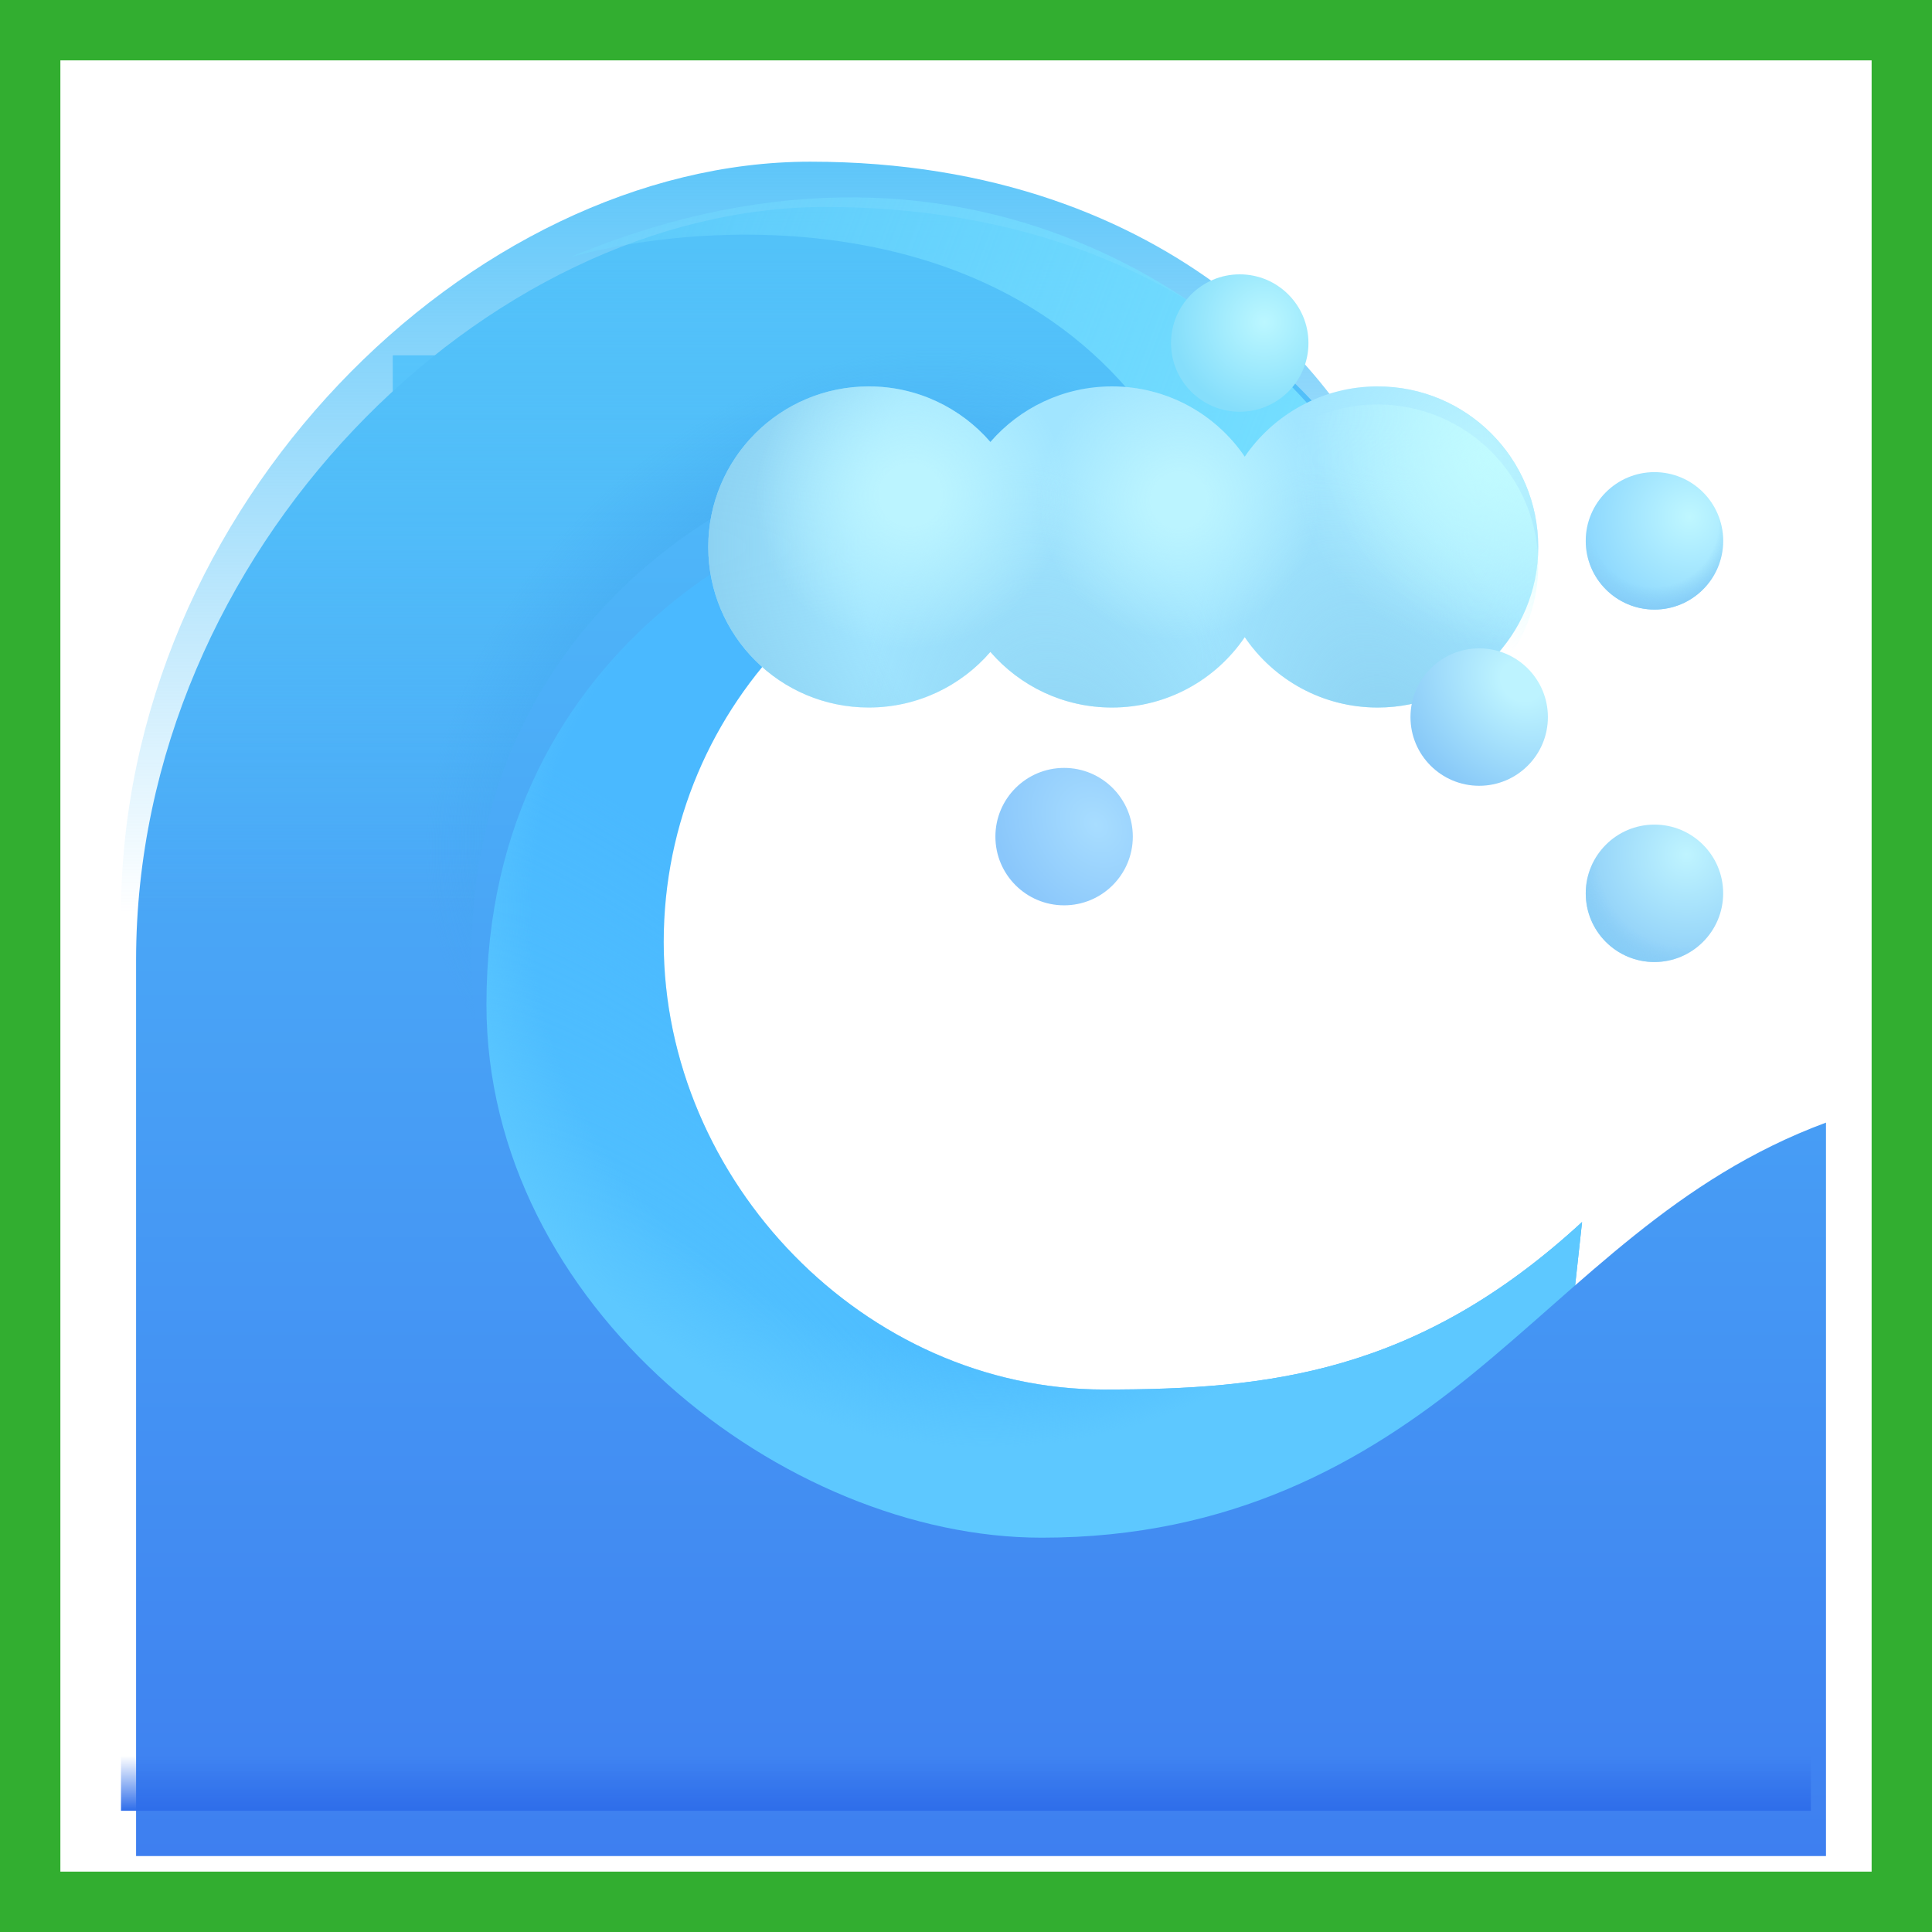<svg width="32" height="32" viewBox="0 0 32 32" fill="none" xmlns="http://www.w3.org/2000/svg">
<path d="M18.208 8.429V5.886H6.509V26.785H25.488L26.204 20.24C23.478 22.753 20.996 23.015 18.287 23.015C14.324 23.015 10.993 19.567 10.993 15.604C10.993 11.641 14.206 8.428 18.169 8.428C18.182 8.428 18.195 8.428 18.208 8.429Z" fill="#4AB9FF"/>
<path d="M18.208 8.429V5.886H6.509V26.785H25.488L26.204 20.24C23.478 22.753 20.996 23.015 18.287 23.015C14.324 23.015 10.993 19.567 10.993 15.604C10.993 11.641 14.206 8.428 18.169 8.428C18.182 8.428 18.195 8.428 18.208 8.429Z" fill="url(#paint0_radial_18_15842)"/>
<path d="M18.208 8.429V5.886H6.509V26.785H25.488L26.204 20.24C23.478 22.753 20.996 23.015 18.287 23.015C14.324 23.015 10.993 19.567 10.993 15.604C10.993 11.641 14.206 8.428 18.169 8.428C18.182 8.428 18.195 8.428 18.208 8.429Z" fill="url(#paint1_radial_18_15842)"/>
<g filter="url(#filter0_ii_18_15842)">
<path d="M2.004 15.154L2.004 29.992H29.994L29.994 17.844C27.506 18.765 25.983 20.508 24.113 22.029C22.34 23.471 20.151 24.719 17.003 24.719C12.754 24.719 7.807 20.897 7.807 15.886C7.807 9.867 12.989 7.301 15.842 7.301C16.99 7.301 17.48 7.546 17.676 7.668L18.887 9.319H23.069V8.365C22.396 6.469 19.525 2.678 13.42 2.678C7.807 2.678 2.004 8.365 2.004 15.154Z" fill="url(#paint2_linear_18_15842)"/>
</g>
<path d="M2.004 15.154L2.004 29.992H29.994L29.994 17.844C27.506 18.765 25.983 20.508 24.113 22.029C22.34 23.471 20.151 24.719 17.003 24.719C12.754 24.719 7.807 20.897 7.807 15.886C7.807 9.867 12.989 7.301 15.842 7.301C16.99 7.301 17.48 7.546 17.676 7.668L18.887 9.319H23.069V8.365C22.396 6.469 19.525 2.678 13.42 2.678C7.807 2.678 2.004 8.365 2.004 15.154Z" fill="url(#paint3_linear_18_15842)"/>
<path d="M2.004 15.154L2.004 29.992H29.994L29.994 17.844C27.506 18.765 25.983 20.508 24.113 22.029C22.34 23.471 20.151 24.719 17.003 24.719C12.754 24.719 7.807 20.897 7.807 15.886C7.807 9.867 12.989 7.301 15.842 7.301C16.99 7.301 17.48 7.546 17.676 7.668L18.887 9.319H23.069V8.365C22.396 6.469 19.525 2.678 13.42 2.678C7.807 2.678 2.004 8.365 2.004 15.154Z" fill="url(#paint4_linear_18_15842)"/>
<path d="M2.004 15.154L2.004 29.992H29.994L29.994 17.844C27.506 18.765 25.983 20.508 24.113 22.029C22.34 23.471 20.151 24.719 17.003 24.719C12.754 24.719 7.807 20.897 7.807 15.886C7.807 9.867 12.989 7.301 15.842 7.301C16.99 7.301 17.48 7.546 17.676 7.668L18.887 9.319H23.069V8.365C22.396 6.469 19.525 2.678 13.42 2.678C7.807 2.678 2.004 8.365 2.004 15.154Z" fill="url(#paint5_radial_18_15842)"/>
<g filter="url(#filter1_f_18_15842)">
<path d="M9.437 4.262C16.36 1.374 21.071 5.466 22.561 7.873L19.924 8.503C17.816 3.368 12.054 3.536 9.437 4.262Z" fill="url(#paint6_linear_18_15842)"/>
</g>
<circle cx="27.403" cy="8.958" r="1.138" fill="url(#paint7_radial_18_15842)"/>
<circle cx="27.403" cy="8.958" r="1.138" fill="url(#paint8_radial_18_15842)"/>
<circle cx="27.403" cy="14.796" r="1.138" fill="url(#paint9_radial_18_15842)"/>
<circle cx="27.403" cy="14.796" r="1.138" fill="url(#paint10_radial_18_15842)"/>
<g filter="url(#filter2_i_18_15842)">
<circle cx="17.525" cy="13.957" r="1.138" fill="url(#paint11_radial_18_15842)"/>
</g>
<circle cx="20.534" cy="5.682" r="1.138" fill="url(#paint12_radial_18_15842)"/>
<g filter="url(#filter3_i_18_15842)">
<path fill-rule="evenodd" clip-rule="evenodd" d="M16.404 11.098C15.916 11.662 15.195 12.019 14.39 12.019C12.921 12.019 11.731 10.829 11.731 9.36C11.731 7.891 12.921 6.7 14.39 6.7C15.195 6.7 15.916 7.057 16.404 7.621C16.891 7.057 17.613 6.7 18.417 6.7C19.332 6.7 20.139 7.162 20.617 7.865C21.096 7.162 21.903 6.7 22.818 6.7C24.287 6.7 25.478 7.891 25.478 9.36C25.478 10.829 24.287 12.019 22.818 12.019C21.903 12.019 21.096 11.558 20.617 10.854C20.139 11.558 19.332 12.019 18.417 12.019C17.613 12.019 16.891 11.662 16.404 11.098Z" fill="#A1E5FF"/>
<path fill-rule="evenodd" clip-rule="evenodd" d="M16.404 11.098C15.916 11.662 15.195 12.019 14.39 12.019C12.921 12.019 11.731 10.829 11.731 9.36C11.731 7.891 12.921 6.7 14.39 6.7C15.195 6.7 15.916 7.057 16.404 7.621C16.891 7.057 17.613 6.7 18.417 6.7C19.332 6.7 20.139 7.162 20.617 7.865C21.096 7.162 21.903 6.7 22.818 6.7C24.287 6.7 25.478 7.891 25.478 9.36C25.478 10.829 24.287 12.019 22.818 12.019C21.903 12.019 21.096 11.558 20.617 10.854C20.139 11.558 19.332 12.019 18.417 12.019C17.613 12.019 16.891 11.662 16.404 11.098Z" fill="url(#paint13_radial_18_15842)"/>
<path fill-rule="evenodd" clip-rule="evenodd" d="M16.404 11.098C15.916 11.662 15.195 12.019 14.39 12.019C12.921 12.019 11.731 10.829 11.731 9.36C11.731 7.891 12.921 6.7 14.39 6.7C15.195 6.7 15.916 7.057 16.404 7.621C16.891 7.057 17.613 6.7 18.417 6.7C19.332 6.7 20.139 7.162 20.617 7.865C21.096 7.162 21.903 6.7 22.818 6.7C24.287 6.7 25.478 7.891 25.478 9.36C25.478 10.829 24.287 12.019 22.818 12.019C21.903 12.019 21.096 11.558 20.617 10.854C20.139 11.558 19.332 12.019 18.417 12.019C17.613 12.019 16.891 11.662 16.404 11.098Z" fill="url(#paint14_radial_18_15842)"/>
<path fill-rule="evenodd" clip-rule="evenodd" d="M16.404 11.098C15.916 11.662 15.195 12.019 14.39 12.019C12.921 12.019 11.731 10.829 11.731 9.36C11.731 7.891 12.921 6.7 14.39 6.7C15.195 6.7 15.916 7.057 16.404 7.621C16.891 7.057 17.613 6.7 18.417 6.7C19.332 6.7 20.139 7.162 20.617 7.865C21.096 7.162 21.903 6.7 22.818 6.7C24.287 6.7 25.478 7.891 25.478 9.36C25.478 10.829 24.287 12.019 22.818 12.019C21.903 12.019 21.096 11.558 20.617 10.854C20.139 11.558 19.332 12.019 18.417 12.019C17.613 12.019 16.891 11.662 16.404 11.098Z" fill="url(#paint15_radial_18_15842)"/>
<path fill-rule="evenodd" clip-rule="evenodd" d="M16.404 11.098C15.916 11.662 15.195 12.019 14.39 12.019C12.921 12.019 11.731 10.829 11.731 9.36C11.731 7.891 12.921 6.7 14.39 6.7C15.195 6.7 15.916 7.057 16.404 7.621C16.891 7.057 17.613 6.7 18.417 6.7C19.332 6.7 20.139 7.162 20.617 7.865C21.096 7.162 21.903 6.7 22.818 6.7C24.287 6.7 25.478 7.891 25.478 9.36C25.478 10.829 24.287 12.019 22.818 12.019C21.903 12.019 21.096 11.558 20.617 10.854C20.139 11.558 19.332 12.019 18.417 12.019C17.613 12.019 16.891 11.662 16.404 11.098Z" fill="url(#paint16_radial_18_15842)"/>
<path fill-rule="evenodd" clip-rule="evenodd" d="M16.404 11.098C15.916 11.662 15.195 12.019 14.39 12.019C12.921 12.019 11.731 10.829 11.731 9.36C11.731 7.891 12.921 6.7 14.39 6.7C15.195 6.7 15.916 7.057 16.404 7.621C16.891 7.057 17.613 6.7 18.417 6.7C19.332 6.7 20.139 7.162 20.617 7.865C21.096 7.162 21.903 6.7 22.818 6.7C24.287 6.7 25.478 7.891 25.478 9.36C25.478 10.829 24.287 12.019 22.818 12.019C21.903 12.019 21.096 11.558 20.617 10.854C20.139 11.558 19.332 12.019 18.417 12.019C17.613 12.019 16.891 11.662 16.404 11.098Z" fill="url(#paint17_radial_18_15842)"/>
<path fill-rule="evenodd" clip-rule="evenodd" d="M16.404 11.098C15.916 11.662 15.195 12.019 14.39 12.019C12.921 12.019 11.731 10.829 11.731 9.36C11.731 7.891 12.921 6.7 14.39 6.7C15.195 6.7 15.916 7.057 16.404 7.621C16.891 7.057 17.613 6.7 18.417 6.7C19.332 6.7 20.139 7.162 20.617 7.865C21.096 7.162 21.903 6.7 22.818 6.7C24.287 6.7 25.478 7.891 25.478 9.36C25.478 10.829 24.287 12.019 22.818 12.019C21.903 12.019 21.096 11.558 20.617 10.854C20.139 11.558 19.332 12.019 18.417 12.019C17.613 12.019 16.891 11.662 16.404 11.098Z" fill="url(#paint18_radial_18_15842)"/>
</g>
<path fill-rule="evenodd" clip-rule="evenodd" d="M16.404 11.098C15.916 11.662 15.195 12.019 14.39 12.019C12.921 12.019 11.731 10.829 11.731 9.36C11.731 7.891 12.921 6.7 14.39 6.7C15.195 6.7 15.916 7.057 16.404 7.621C16.891 7.057 17.613 6.7 18.417 6.7C19.332 6.7 20.139 7.162 20.617 7.865C21.096 7.162 21.903 6.7 22.818 6.7C24.287 6.7 25.478 7.891 25.478 9.36C25.478 10.829 24.287 12.019 22.818 12.019C21.903 12.019 21.096 11.558 20.617 10.854C20.139 11.558 19.332 12.019 18.417 12.019C17.613 12.019 16.891 11.662 16.404 11.098Z" fill="url(#paint19_radial_18_15842)"/>
<circle cx="24.5" cy="11.877" r="1.138" fill="url(#paint20_radial_18_15842)"/>
<path d="M0 0V-1H-1V0H0ZM32 0H33V-1H32V0ZM32 32V33H33V32H32ZM0 32H-1V33H0V32ZM0 1H32V-1H0V1ZM31 0V32H33V0H31ZM32 31H0V33H32V31ZM1 32V0H-1V32H1Z" fill="#32AE30"/>
<defs>
<filter id="filter0_ii_18_15842" x="1.754" y="2.678" width="28.74" height="27.814" filterUnits="userSpaceOnUse" color-interpolation-filters="sRGB">
<feFlood flood-opacity="0" result="BackgroundImageFix"/>
<feBlend mode="normal" in="SourceGraphic" in2="BackgroundImageFix" result="shape"/>
<feColorMatrix in="SourceAlpha" type="matrix" values="0 0 0 0 0 0 0 0 0 0 0 0 0 0 0 0 0 0 127 0" result="hardAlpha"/>
<feOffset dx="-0.25" dy="0.5"/>
<feGaussianBlur stdDeviation="0.25"/>
<feComposite in2="hardAlpha" operator="arithmetic" k2="-1" k3="1"/>
<feColorMatrix type="matrix" values="0 0 0 0 0.31 0 0 0 0 0.612 0 0 0 0 0.996 0 0 0 1 0"/>
<feBlend mode="normal" in2="shape" result="effect1_innerShadow_18_15842"/>
<feColorMatrix in="SourceAlpha" type="matrix" values="0 0 0 0 0 0 0 0 0 0 0 0 0 0 0 0 0 0 127 0" result="hardAlpha"/>
<feOffset dx="0.5" dy="0.25"/>
<feGaussianBlur stdDeviation="0.5"/>
<feComposite in2="hardAlpha" operator="arithmetic" k2="-1" k3="1"/>
<feColorMatrix type="matrix" values="0 0 0 0 0.18 0 0 0 0 0.502 0 0 0 0 0.882 0 0 0 1 0"/>
<feBlend mode="normal" in2="effect1_innerShadow_18_15842" result="effect2_innerShadow_18_15842"/>
</filter>
<filter id="filter1_f_18_15842" x="8.187" y="2.019" width="15.623" height="7.734" filterUnits="userSpaceOnUse" color-interpolation-filters="sRGB">
<feFlood flood-opacity="0" result="BackgroundImageFix"/>
<feBlend mode="normal" in="SourceGraphic" in2="BackgroundImageFix" result="shape"/>
<feGaussianBlur stdDeviation="0.625" result="effect1_foregroundBlur_18_15842"/>
</filter>
<filter id="filter2_i_18_15842" x="16.388" y="12.72" width="2.375" height="2.375" filterUnits="userSpaceOnUse" color-interpolation-filters="sRGB">
<feFlood flood-opacity="0" result="BackgroundImageFix"/>
<feBlend mode="normal" in="SourceGraphic" in2="BackgroundImageFix" result="shape"/>
<feColorMatrix in="SourceAlpha" type="matrix" values="0 0 0 0 0 0 0 0 0 0 0 0 0 0 0 0 0 0 127 0" result="hardAlpha"/>
<feOffset dx="0.1" dy="-0.1"/>
<feGaussianBlur stdDeviation="0.25"/>
<feComposite in2="hardAlpha" operator="arithmetic" k2="-1" k3="1"/>
<feColorMatrix type="matrix" values="0 0 0 0 0.506 0 0 0 0 0.745 0 0 0 0 0.973 0 0 0 1 0"/>
<feBlend mode="normal" in2="shape" result="effect1_innerShadow_18_15842"/>
</filter>
<filter id="filter3_i_18_15842" x="11.731" y="6.4" width="13.747" height="5.62" filterUnits="userSpaceOnUse" color-interpolation-filters="sRGB">
<feFlood flood-opacity="0" result="BackgroundImageFix"/>
<feBlend mode="normal" in="SourceGraphic" in2="BackgroundImageFix" result="shape"/>
<feColorMatrix in="SourceAlpha" type="matrix" values="0 0 0 0 0 0 0 0 0 0 0 0 0 0 0 0 0 0 127 0" result="hardAlpha"/>
<feOffset dy="-0.3"/>
<feGaussianBlur stdDeviation="0.625"/>
<feComposite in2="hardAlpha" operator="arithmetic" k2="-1" k3="1"/>
<feColorMatrix type="matrix" values="0 0 0 0 0.498 0 0 0 0 0.741 0 0 0 0 0.957 0 0 0 1 0"/>
<feBlend mode="normal" in2="shape" result="effect1_innerShadow_18_15842"/>
</filter>
<radialGradient id="paint0_radial_18_15842" cx="0" cy="0" r="1" gradientUnits="userSpaceOnUse" gradientTransform="translate(11.578 24.092) rotate(-43.603) scale(7.574 16.861)">
<stop stop-color="#52C2FF"/>
<stop offset="1" stop-color="#52C2FF" stop-opacity="0"/>
</radialGradient>
<radialGradient id="paint1_radial_18_15842" cx="0" cy="0" r="1" gradientUnits="userSpaceOnUse" gradientTransform="translate(15.888 15.408) rotate(125.538) scale(8.425 8.828)">
<stop offset="0.813" stop-color="#5DC8FF" stop-opacity="0"/>
<stop offset="1" stop-color="#5DC8FF"/>
</radialGradient>
<linearGradient id="paint2_linear_18_15842" x1="15.999" y1="2.678" x2="15.999" y2="29.992" gradientUnits="userSpaceOnUse">
<stop stop-color="#52C3FB"/>
<stop offset="1" stop-color="#3E7FF0"/>
</linearGradient>
<linearGradient id="paint3_linear_18_15842" x1="15.999" y1="1.821" x2="15.999" y2="15.116" gradientUnits="userSpaceOnUse">
<stop stop-color="#53C2F9"/>
<stop offset="1" stop-color="#53C2F9" stop-opacity="0"/>
</linearGradient>
<linearGradient id="paint4_linear_18_15842" x1="17.259" y1="29.992" x2="17.259" y2="29.087" gradientUnits="userSpaceOnUse">
<stop stop-color="#2E6DEA"/>
<stop offset="1" stop-color="#2E6DEA" stop-opacity="0"/>
</linearGradient>
<radialGradient id="paint5_radial_18_15842" cx="0" cy="0" r="1" gradientUnits="userSpaceOnUse" gradientTransform="translate(13.687 12.285) rotate(46.748) scale(5.56 7.49)">
<stop offset="0.33" stop-color="#40A3EE"/>
<stop offset="1" stop-color="#40A3EE" stop-opacity="0"/>
</radialGradient>
<linearGradient id="paint6_linear_18_15842" x1="21.3" y1="7.873" x2="5.199" y2="1.763" gradientUnits="userSpaceOnUse">
<stop stop-color="#74DEFF"/>
<stop offset="1" stop-color="#74DEFF" stop-opacity="0"/>
</linearGradient>
<radialGradient id="paint7_radial_18_15842" cx="0" cy="0" r="1" gradientUnits="userSpaceOnUse" gradientTransform="translate(27.984 8.562) rotate(143.207) scale(1.649)">
<stop stop-color="#BFF7FF"/>
<stop offset="1" stop-color="#8FD9FE"/>
</radialGradient>
<radialGradient id="paint8_radial_18_15842" cx="0" cy="0" r="1" gradientUnits="userSpaceOnUse" gradientTransform="translate(27.403 8.655) rotate(90) scale(1.44)">
<stop offset="0.738" stop-color="#85CCF6" stop-opacity="0"/>
<stop offset="1" stop-color="#85CCF6"/>
</radialGradient>
<radialGradient id="paint9_radial_18_15842" cx="0" cy="0" r="1" gradientUnits="userSpaceOnUse" gradientTransform="translate(27.936 14.154) rotate(135.89) scale(1.772)">
<stop stop-color="#BFF4FF"/>
<stop offset="1" stop-color="#90D0F8"/>
</radialGradient>
<radialGradient id="paint10_radial_18_15842" cx="0" cy="0" r="1" gradientUnits="userSpaceOnUse" gradientTransform="translate(27.908 14.239) rotate(124.958) scale(1.939)">
<stop offset="0.738" stop-color="#85CCF6" stop-opacity="0"/>
<stop offset="1" stop-color="#85CCF6"/>
</radialGradient>
<radialGradient id="paint11_radial_18_15842" cx="0" cy="0" r="1" gradientUnits="userSpaceOnUse" gradientTransform="translate(18.054 13.76) rotate(144.13) scale(1.593 1.983)">
<stop stop-color="#A8DDFF"/>
<stop offset="1" stop-color="#8AC7FB"/>
</radialGradient>
<radialGradient id="paint12_radial_18_15842" cx="0" cy="0" r="1" gradientUnits="userSpaceOnUse" gradientTransform="translate(20.94 5.332) rotate(137.626) scale(1.531 1.509)">
<stop stop-color="#BBF7FF"/>
<stop offset="1" stop-color="#85DEFB"/>
</radialGradient>
<radialGradient id="paint13_radial_18_15842" cx="0" cy="0" r="1" gradientUnits="userSpaceOnUse" gradientTransform="translate(22.722 9.36) rotate(180) scale(11.741 8.34)">
<stop offset="0.719" stop-color="#86CCEE" stop-opacity="0"/>
<stop offset="1" stop-color="#86CCEE"/>
</radialGradient>
<radialGradient id="paint14_radial_18_15842" cx="0" cy="0" r="1" gradientUnits="userSpaceOnUse" gradientTransform="translate(18.134 15.788) rotate(-101.877) scale(8.047 3.782)">
<stop stop-color="#86CCEE"/>
<stop offset="0.991" stop-color="#86CCEE" stop-opacity="0"/>
</radialGradient>
<radialGradient id="paint15_radial_18_15842" cx="0" cy="0" r="1" gradientUnits="userSpaceOnUse" gradientTransform="translate(23.634 14.351) rotate(-111.264) scale(6.807 3.199)">
<stop stop-color="#86CCEE"/>
<stop offset="0.991" stop-color="#86CCEE" stop-opacity="0"/>
</radialGradient>
<radialGradient id="paint16_radial_18_15842" cx="0" cy="0" r="1" gradientUnits="userSpaceOnUse" gradientTransform="translate(15.089 8.497) rotate(150.751) scale(2.573 2.543)">
<stop offset="0.194" stop-color="#BBF4FF"/>
<stop offset="1" stop-color="#BBF4FF" stop-opacity="0"/>
</radialGradient>
<radialGradient id="paint17_radial_18_15842" cx="0" cy="0" r="1" gradientUnits="userSpaceOnUse" gradientTransform="translate(19.533 8.587) rotate(160.654) scale(2.331 2.304)">
<stop offset="0.194" stop-color="#BBF4FF"/>
<stop offset="1" stop-color="#BBF4FF" stop-opacity="0"/>
</radialGradient>
<radialGradient id="paint18_radial_18_15842" cx="0" cy="0" r="1" gradientUnits="userSpaceOnUse" gradientTransform="translate(24.471 7.936) rotate(152.148) scale(3.046 3.079)">
<stop stop-color="#BBF4FF"/>
<stop offset="1" stop-color="#BBF4FF" stop-opacity="0"/>
</radialGradient>
<radialGradient id="paint19_radial_18_15842" cx="0" cy="0" r="1" gradientUnits="userSpaceOnUse" gradientTransform="translate(25.477 7.069) rotate(140.845) scale(3.627 3.908)">
<stop stop-color="#C3FDFF"/>
<stop offset="1" stop-color="#C3FDFF" stop-opacity="0"/>
</radialGradient>
<radialGradient id="paint20_radial_18_15842" cx="0" cy="0" r="1" gradientUnits="userSpaceOnUse" gradientTransform="translate(25.196 11.287) rotate(131.967) scale(2.124 2.532)">
<stop offset="0.143" stop-color="#BDF3FF"/>
<stop offset="1" stop-color="#83C5F7"/>
</radialGradient>
</defs>
</svg>
